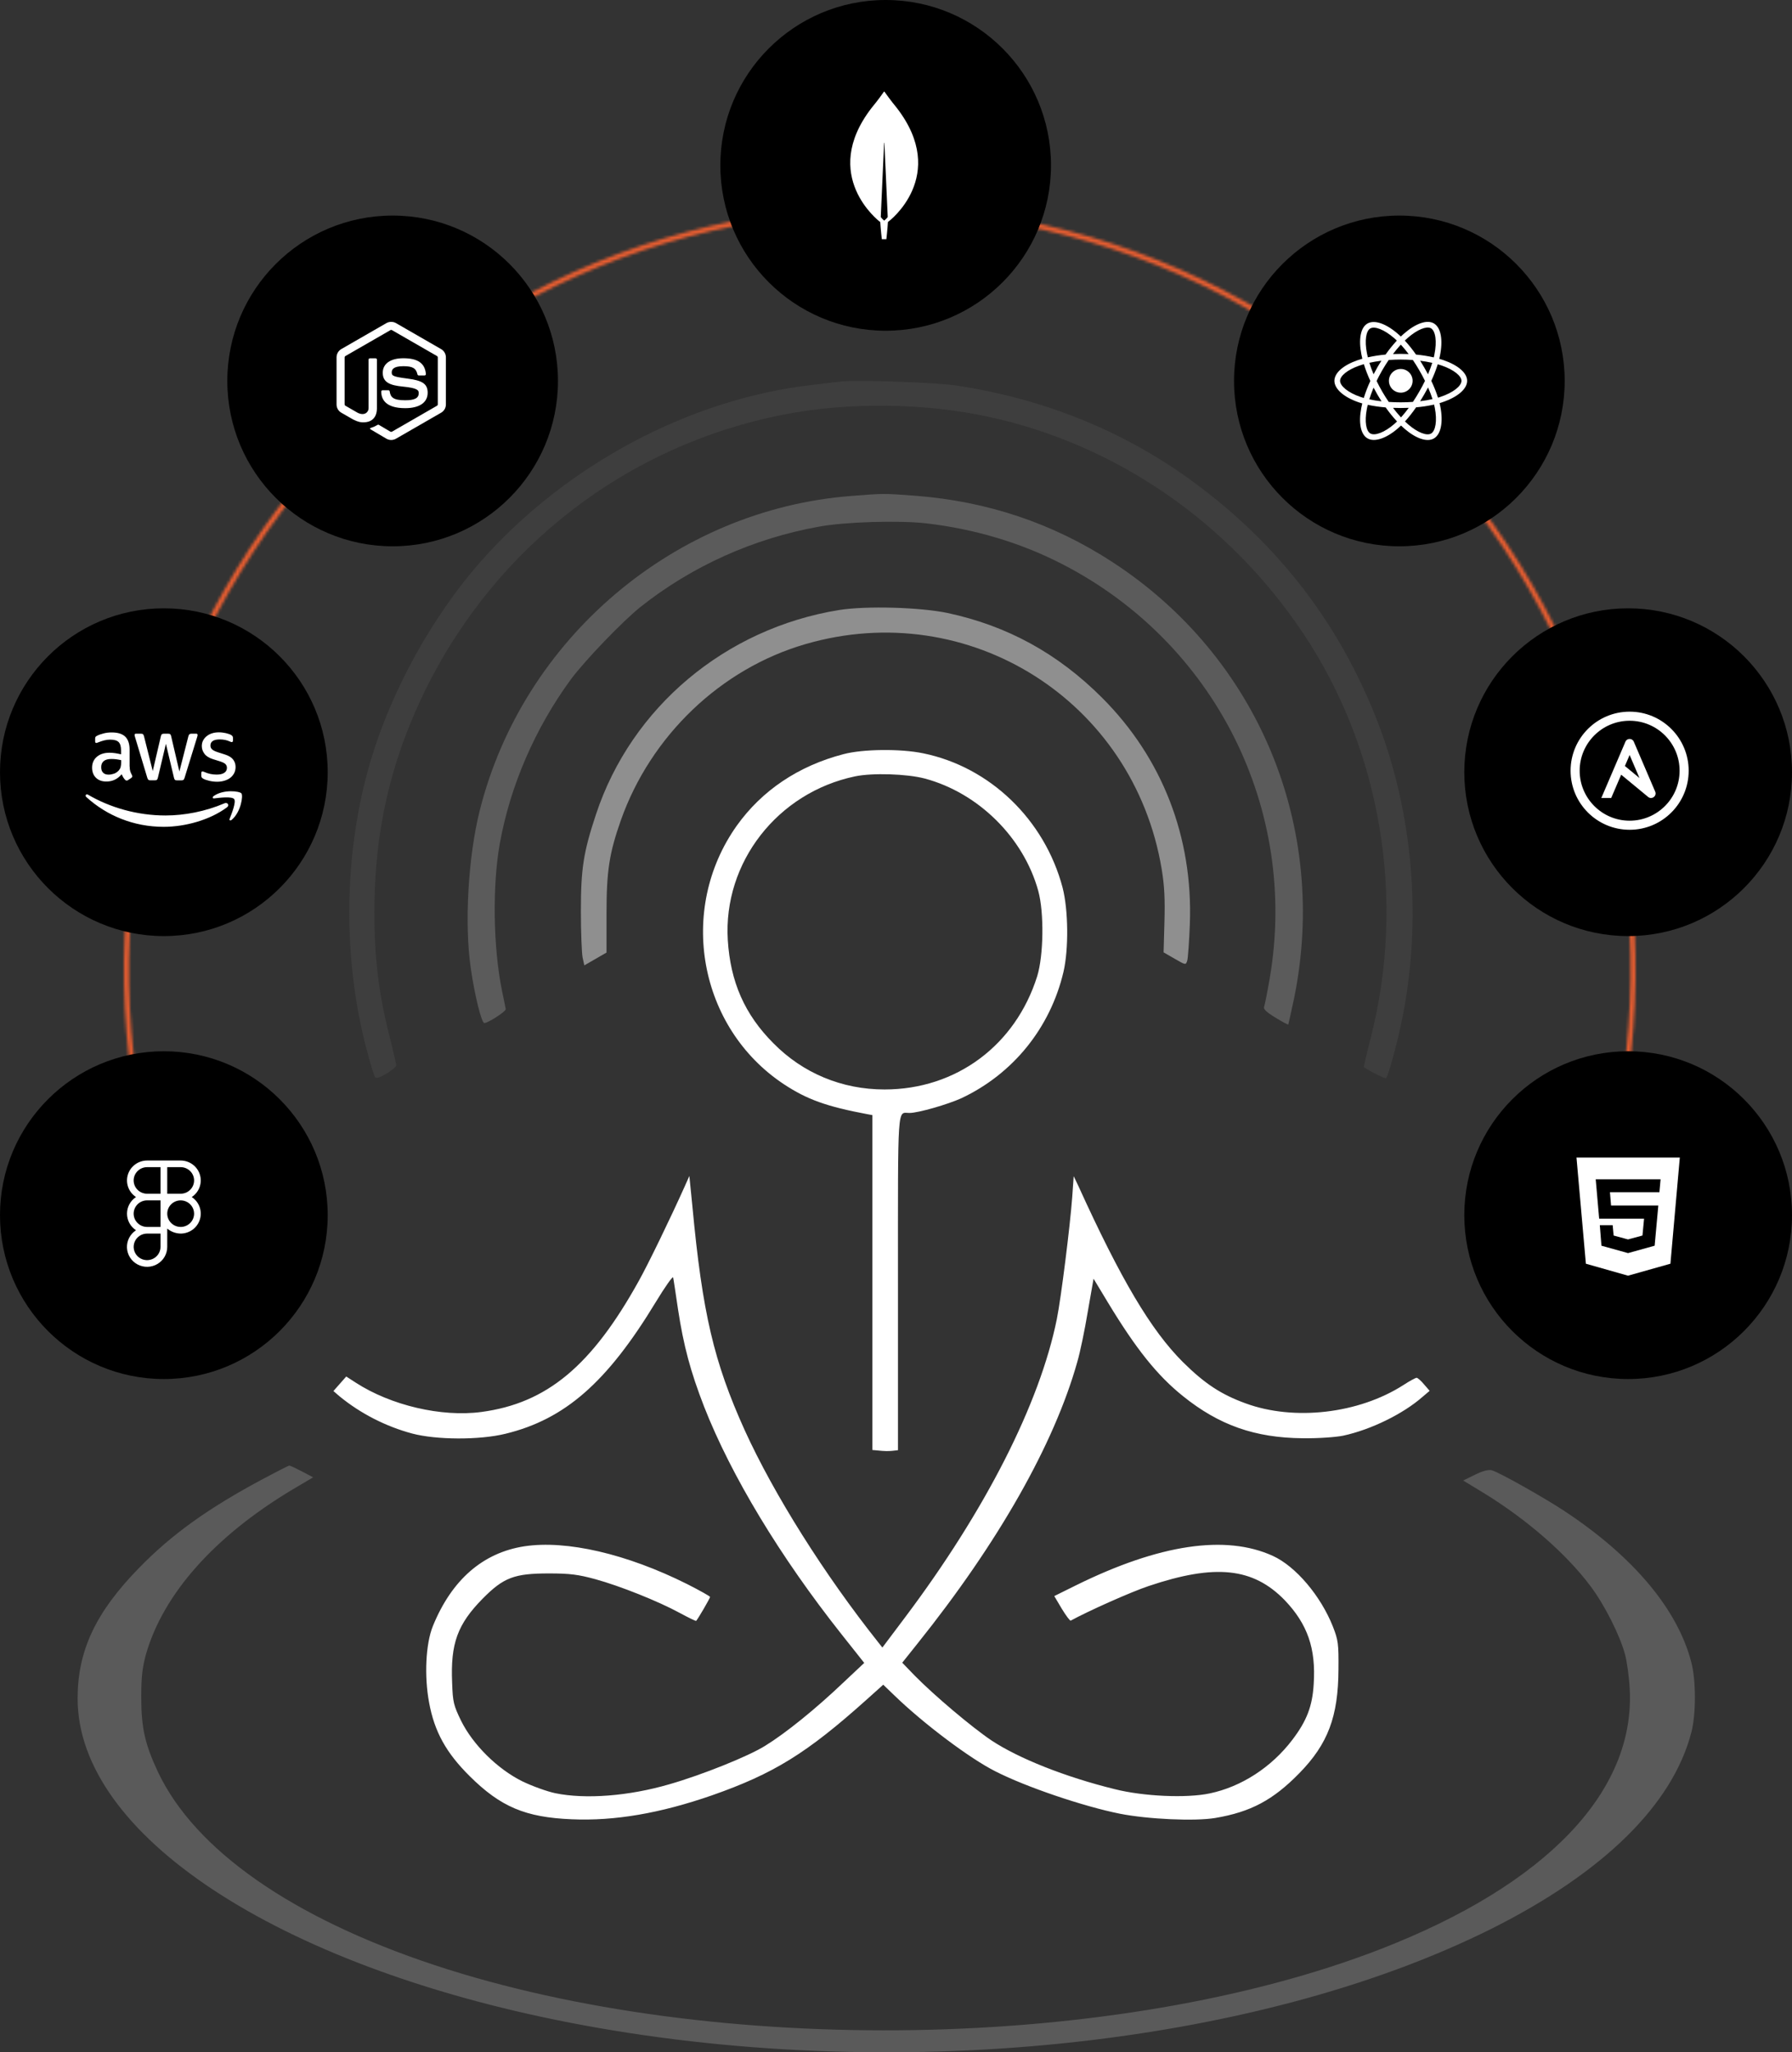 <svg width="607" height="695" viewBox="0 0 607 695" fill="none" xmlns="http://www.w3.org/2000/svg">
  <rect x="0" y="0" width="607" height="695" fill="#333333" stroke="none"/>
  <path d="M284.278 129.253C283.121 129.398 278.998 129.904 275.237 130.338C233.65 135.039 191.629 157.46 162.698 190.296C146.425 208.884 132.755 233.475 125.595 257.487C116.41 288.225 115.904 323.954 124.149 355.271C125.378 359.828 126.608 364.023 126.969 364.601C127.403 365.324 128.271 365.107 130.875 363.589C132.683 362.504 134.202 361.274 134.202 360.768C134.202 360.262 133.117 355.488 131.743 350.136C128.271 336.25 126.752 324.026 126.825 308.549C126.825 281.644 132.249 257.921 143.894 234.053C167.833 185.089 212.458 150.734 265.473 140.391C287.243 136.124 313.136 136.414 335.05 141.187C378.012 150.517 416.272 176.844 441.369 214.381C467.841 253.943 476.303 304.571 464.297 351.51C462.922 356.862 461.91 361.274 461.982 361.347C463.718 362.648 469.215 365.397 469.504 365.107C470.227 364.384 473.265 353.391 474.784 345.869C481.799 312.02 478.762 275.424 466.394 243.817C453.448 210.837 432.907 184.221 403.977 163.029C380.905 146.105 354 135.184 324.419 130.627C317.258 129.47 289.268 128.53 284.278 129.253Z" fill="#3E3E3E"/>
  <path d="M288.4 167.947C228.732 172.504 177.091 216.189 162.481 274.556C158.576 290.178 157.274 312.816 159.444 327.715C160.745 336.973 163.132 346.52 164.072 346.447C165.447 346.375 171.45 342.469 171.305 341.746C171.233 341.385 170.726 338.636 170.075 335.671C167.038 320.916 166.748 300.014 169.28 285.766C172.824 266.021 181.286 246.566 193.364 230.075C198.138 223.638 210.94 210.33 217.015 205.484C234.373 191.743 255.203 182.34 277.335 178.362C286.231 176.699 304.384 176.193 313.57 177.205C329.915 179.086 345.538 183.714 359.497 190.875C411.499 217.418 439.923 273.977 430.086 331.331C429.291 335.96 428.423 340.227 428.206 340.878C427.844 341.674 428.857 342.686 431.967 344.567C434.281 346.013 436.234 347.026 436.379 346.954C436.451 346.809 437.319 342.831 438.332 338.13C450.193 280.197 426.181 222.481 376.855 190.368C356.676 177.205 334.472 169.756 309.953 167.875C299.322 167.08 299.322 167.08 288.4 167.947Z" fill="#5B5B5B"/>
  <path d="M284.278 206.57C245.728 212.79 213.905 239.478 201.899 275.713C197.632 288.587 196.764 294.011 196.764 308.549C196.764 315.709 197.053 322.797 197.342 324.244L197.921 326.92L201.682 324.75L205.443 322.58V309.417C205.443 294.879 206.383 288.949 210.289 277.811C220.414 249.17 244.137 226.459 272.778 218.142C328.107 202.013 384.015 237.308 393.49 294.301C394.43 299.87 394.647 304.499 394.43 312.165L394.141 322.508L397.902 324.678C401.662 326.847 401.662 326.847 402.169 325.256C402.386 324.461 402.82 318.819 403.037 312.888C404.122 283.524 393.707 256.691 373.311 236.296C358.267 221.252 341.198 211.922 320.947 207.582C311.617 205.629 293.391 205.123 284.278 206.57Z" fill="#8F8F8F"/>
  <path d="M285.724 255.389C270.391 259.367 258.024 267.757 249.561 279.618C229.383 308.043 236.687 348.039 265.473 367.133C273.357 372.34 280.011 374.727 293.897 377.331L295.488 377.62V434.323V491.027L297.875 491.244C299.105 491.388 301.057 491.461 302.215 491.316L304.167 491.099V434.396C304.167 372.629 303.878 376.897 308.073 376.897C311.038 376.897 321.019 374.004 325.648 371.906C343.151 363.661 355.736 348.111 360.22 329.162C362.028 321.35 361.883 308.187 359.931 300.593C353.855 277.593 335.34 259.729 312.702 255.1C305.035 253.509 292.234 253.654 285.724 255.389ZM313.208 263.635C331.362 268.48 346.695 283.596 351.685 301.678C353.711 309.055 353.494 323.593 351.324 330.608C343.947 354.042 323.84 368.941 299.611 368.941C285.218 368.941 271.982 363.444 262.001 353.318C252.238 343.554 247.392 332.489 246.524 318.313C244.933 292.059 263.376 268.408 289.63 262.911C295.488 261.682 307.133 262.043 313.208 263.635Z" fill="white"/>
  <path d="M232.059 401.487C226.996 412.77 219.546 428.103 216.436 433.672C200.452 462.53 185.264 475.187 163.06 478.153C149.535 479.961 132.394 475.911 120.532 468.244L117.278 466.147L115.108 468.606L112.938 471.065L115.036 472.873C122.196 478.731 130.73 483.071 139.626 485.458C147.799 487.627 162.409 487.7 171.233 485.53C191.412 480.612 205.66 468.099 222.15 440.905C225.26 435.77 227.936 432.009 228.008 432.587C228.153 433.166 228.876 438.084 229.672 443.436C231.552 455.732 233.867 464.411 238.496 476.345C247.681 499.778 264.316 527.262 285.001 553.371L292.74 563.135L285.58 569.862C276.322 578.685 266.124 586.931 259.181 591.198C253.539 594.742 237.845 601.034 226.779 604.216C212.892 608.267 198.283 609.352 188.085 607.254C185.336 606.675 180.273 604.867 176.874 603.204C168.557 599.081 160.239 590.908 156.189 582.736C153.658 577.528 153.368 576.443 153.151 569.862C152.573 556.554 154.959 550.044 163.494 541.365C170.582 534.205 174.198 532.831 185.915 532.831C193.075 532.831 195.823 533.193 201.682 534.784C210.072 537.098 222.946 542.233 230.251 546.211C233.216 547.802 235.675 549.032 235.82 548.887C236.471 548.164 240.521 541.221 240.521 540.787C240.521 540.57 237.049 538.617 232.782 536.447C212.241 526.177 191.846 521.476 177.597 523.646C163.566 525.815 153.007 535.001 146.642 550.623C144.183 556.626 143.677 567.62 145.34 576.516C147.148 586.424 151.126 593.585 159.082 601.468C169.569 611.883 177.959 615.427 193.581 616.078C208.191 616.729 223.669 614.053 241.172 607.977C262.002 600.672 273.212 593.802 293.536 575.575L299.177 570.513L302.938 574.129C312.702 583.604 328.541 595.537 337.22 599.877C347.563 605.157 367.018 611.738 379.314 614.197C388.861 616.078 404.773 616.801 411.643 615.644C423.65 613.619 431.244 609.569 440.14 600.455C449.831 590.547 453.303 581.289 453.375 565.305C453.448 556.698 453.303 555.469 451.495 550.84C447.372 540.425 438.91 530.444 431.171 526.9C415.187 519.595 392.694 522.922 364.415 536.881L357.11 540.497L359.641 544.765C361.088 547.151 362.462 548.96 362.679 548.815C368.754 545.488 383.219 539.051 389.078 537.098C411.643 529.504 424.445 530.878 435.149 541.872C442.888 549.972 445.781 558.217 444.986 570.296C444.552 577.818 442.599 582.808 437.753 589.173C430.665 598.503 420.467 605.084 409.763 607.326C401.952 608.99 387.27 608.339 377.578 605.88C360.798 601.757 345.031 595.465 335.846 589.39C329.264 584.978 316.318 574.057 309.736 567.33L305.614 563.063L310.749 556.626C338.161 522.416 357.11 489.002 364.921 461.156C365.861 457.974 367.452 450.307 368.465 444.16L370.418 433.021L375.264 441.05C384.811 456.817 391.971 465.785 400.722 472.801C412.945 482.637 425.096 486.904 441.225 487.049C446.577 487.121 452.508 486.687 454.967 486.181C464.369 484.156 475.29 478.804 481.872 473.018L484.259 470.992L482.378 468.823C481.365 467.593 480.208 466.581 479.847 466.581C479.485 466.581 477.46 467.665 475.362 469.04C460.246 478.731 438.404 481.263 421.986 475.26C413.596 472.222 408.027 468.533 400.65 461.228C389.873 450.452 379.748 433.455 365.21 401.487L363.691 398.305L363.185 405.465C362.462 415.229 359.424 439.531 357.978 446.691C352.192 475.332 333.749 511.567 306.554 547.73L298.888 557.928L297.513 556.192C279.287 533.265 262.218 506.215 252.238 484.3C241.823 461.228 237.917 444.738 234.518 408.358L233.505 398.233L232.059 401.487Z" fill="white"/>
  <path d="M89.432 500.646C70.555 510.699 58.043 519.668 46.905 531.167C32.367 546.066 26.292 559.085 26.292 575.141C26.22 621.141 93.627 665.621 192.858 684.932C300.985 705.979 424.662 693.394 505.305 653.109C543.204 634.087 566.565 611.16 572.93 586.569C574.521 580.421 574.521 568.921 572.858 562.774C568.156 544.837 553.185 527.045 529.824 511.639C523.025 507.155 507.62 498.476 505.305 497.898C504.22 497.608 502.195 498.115 499.592 499.416L495.614 501.369L502.412 505.492C517.094 514.46 530.475 526.105 538.72 537.098C543.493 543.463 548.628 553.588 550.437 560.242C551.087 562.629 551.811 567.837 552.028 571.814C553.981 606.675 523.893 638.209 467.624 660.052C378.735 694.551 242.257 696.866 147.221 665.476C98.979 649.492 65.999 626.493 53.486 600.022C49.075 590.619 47.845 585.05 47.845 574.707C47.845 567.837 48.207 564.799 49.436 560.242C55.294 539.774 72.653 520.246 98.979 504.479L106.067 500.284L102.234 498.259C100.137 497.174 98.256 496.306 98.039 496.306C97.822 496.234 93.989 498.259 89.432 500.646Z" fill="#5A5A5A"/>
  <mask id="path-7-inside-1_0_1" fill="white">
  <path d="M68.882 443.811C49.46 404.464 40.298 360.766 42.26 316.847C44.223 272.928 57.246 230.241 80.098 192.82C102.95 155.399 134.876 124.482 172.858 102.991C210.84 81.5 253.622 70.146 297.16 70.001C340.698 69.857 383.554 80.928 421.674 102.167C459.795 123.406 491.921 154.111 515.016 191.379C538.111 228.648 551.411 271.249 553.659 315.153C555.907 359.058 547.028 402.817 527.862 442.291L526.37 441.553C545.411 402.334 554.232 358.86 551.999 315.24C549.766 271.62 536.552 229.296 513.607 192.27C490.662 155.243 458.744 124.737 420.871 103.636C382.998 82.535 340.421 71.536 297.166 71.68C253.91 71.823 211.406 83.103 173.671 104.455C135.935 125.806 104.217 156.523 81.513 193.701C58.809 230.878 45.87 273.289 43.92 316.923C41.971 360.556 51.074 403.971 70.369 443.063L68.882 443.811Z"/>
  </mask>
  <path d="M68.882 443.811C49.46 404.464 40.298 360.766 42.26 316.847C44.223 272.928 57.246 230.241 80.098 192.82C102.95 155.399 134.876 124.482 172.858 102.991C210.84 81.5 253.622 70.146 297.16 70.001C340.698 69.857 383.554 80.928 421.674 102.167C459.795 123.406 491.921 154.111 515.016 191.379C538.111 228.648 551.411 271.249 553.659 315.153C555.907 359.058 547.028 402.817 527.862 442.291L526.37 441.553C545.411 402.334 554.232 358.86 551.999 315.24C549.766 271.62 536.552 229.296 513.607 192.27C490.662 155.243 458.744 124.737 420.871 103.636C382.998 82.535 340.421 71.536 297.166 71.68C253.91 71.823 211.406 83.103 173.671 104.455C135.935 125.806 104.217 156.523 81.513 193.701C58.809 230.878 45.87 273.289 43.92 316.923C41.971 360.556 51.074 403.971 70.369 443.063L68.882 443.811Z" fill="white" stroke="#EC5E30" stroke-width="2" mask="url(#path-7-inside-1_0_1)"/>
  <circle cx="551.5" cy="411.5" r="55.5" fill="black"/>
  <circle cx="55.5" cy="55.5" r="55.5" transform="matrix(-1 0 0 1 111 356)" fill="black"/>
  <circle cx="551.5" cy="261.5" r="55.5" fill="black"/>
  <circle cx="55.5" cy="55.5" r="55.5" transform="matrix(-1 0 0 1 111 206)" fill="black"/>
  <circle cx="474" cy="129" r="56" fill="black"/>
  <circle cx="56" cy="56" r="56" transform="matrix(-1 0 0 1 189 73)" fill="black"/>
  <circle cx="56" cy="56" r="56" transform="matrix(-1 0 0 1 356 0)" fill="black"/>
  <path d="M303.789 36.568C301.715 34.065 299.958 31.563 299.571 31.027C299.536 30.991 299.466 30.991 299.431 31.027C299.079 31.563 297.287 34.065 295.213 36.568C277.498 59.552 297.99 75.066 297.99 75.066L298.165 75.173C298.306 77.568 298.693 81 298.693 81H299.466H300.239C300.239 81 300.626 77.568 300.766 75.173L300.942 75.03C301.012 75.066 321.504 59.552 303.789 36.568ZM299.501 74.709C299.501 74.709 298.587 73.922 298.341 73.493V73.458L299.466 48.435C299.466 48.364 299.571 48.364 299.571 48.435L300.696 73.458V73.493C300.45 73.922 299.501 74.709 299.501 74.709Z" fill="white"/>
  <path d="M475.62 112.938C479.494 109.567 483.329 108.157 485.675 109.509C488.121 110.919 488.837 115.203 487.741 120.521C487.675 120.845 487.6 121.174 487.519 121.507C488.016 121.651 488.498 121.804 488.965 121.964C493.82 123.637 496.959 126.255 496.959 128.962C496.959 131.786 493.605 134.546 488.451 136.254C488.179 136.344 487.901 136.431 487.617 136.515C487.717 136.922 487.806 137.323 487.885 137.717C488.902 142.856 488.119 147.08 485.707 148.476C483.373 149.828 479.599 148.5 475.778 145.212C475.375 144.865 474.97 144.496 474.562 144.104C474.249 144.407 473.936 144.695 473.624 144.968C469.68 148.416 465.629 149.848 463.215 148.455C460.878 147.108 460.143 143.175 461.084 138.222C461.183 137.7 461.301 137.166 461.437 136.619C461.019 136.498 460.613 136.371 460.221 136.238C455.263 134.543 452 131.749 452 128.962C452 126.264 455.04 123.664 459.799 122.004C460.332 121.819 460.887 121.644 461.464 121.48C461.338 120.975 461.227 120.479 461.133 119.992C460.146 114.952 460.84 110.923 463.183 109.568C465.626 108.153 469.696 109.672 473.756 113.278C474.004 113.498 474.252 113.727 474.501 113.965L474.801 113.678L475.304 113.217L475.62 112.938ZM485.758 137.002L485.256 137.115C483.413 137.505 481.547 137.781 479.67 137.941C478.522 139.619 477.263 141.217 475.901 142.726C476.279 143.091 476.656 143.434 477.031 143.756C480.298 146.568 483.328 147.635 484.745 146.814C486.238 145.95 486.876 142.511 486.001 138.09C485.931 137.735 485.85 137.373 485.758 137.002ZM463.301 137.089L463.194 137.53L463.05 138.188L462.972 138.581C462.168 142.816 462.757 145.974 464.175 146.791C465.67 147.653 468.968 146.488 472.361 143.522C472.646 143.273 472.932 143.01 473.219 142.732C471.828 141.231 470.538 139.638 469.358 137.966C467.321 137.811 465.297 137.518 463.3 137.089H463.301ZM477.193 138.107L476.952 138.115C476.138 138.148 475.315 138.165 474.481 138.165C473.589 138.165 472.712 138.148 471.85 138.114C472.738 139.284 473.646 140.37 474.556 141.353C475.489 140.316 476.369 139.233 477.192 138.107H477.193ZM474.479 121.76C473.094 121.76 471.722 121.812 470.385 121.913C469.63 123.018 468.9 124.18 468.205 125.383L467.945 125.839C467.352 126.891 466.799 127.951 466.292 129.007C466.873 130.213 467.515 131.427 468.211 132.63C468.909 133.836 469.646 135.003 470.408 136.115C471.718 136.2 473.08 136.243 474.479 136.243C475.884 136.243 477.262 136.195 478.596 136.099C479.328 135.002 480.05 133.838 480.752 132.619C481.455 131.4 482.101 130.182 482.686 128.978C482.099 127.796 481.451 126.59 480.746 125.373C480.049 124.169 479.324 123.011 478.58 121.913C477.245 121.813 475.872 121.76 474.479 121.76ZM465.274 131.266L465.031 131.857C464.564 133.009 464.157 134.141 463.818 135.237C465.187 135.529 466.57 135.751 467.961 135.902C467.478 135.15 467.007 134.381 466.551 133.593C466.103 132.821 465.677 132.045 465.274 131.266ZM483.722 131.198L483.608 131.413C483.23 132.134 482.833 132.856 482.416 133.579C481.964 134.364 481.504 135.126 481.037 135.866C482.447 135.702 483.847 135.463 485.232 135.152C484.797 133.809 484.293 132.489 483.722 131.198ZM461.98 123.331L461.594 123.442C461.194 123.561 460.807 123.686 460.432 123.817C456.361 125.237 453.921 127.324 453.921 128.962C453.921 130.687 456.577 132.963 460.842 134.42C461.199 134.542 461.568 134.658 461.951 134.768C462.564 132.802 463.305 130.878 464.17 129.009C463.316 127.167 462.584 125.27 461.98 123.331ZM487.003 123.359L486.891 123.719C486.308 125.511 485.615 127.265 484.816 128.972C485.703 130.816 486.464 132.719 487.092 134.666L487.278 134.612L487.848 134.431C492.298 132.956 495.038 130.7 495.038 128.962C495.038 127.33 492.501 125.213 488.341 123.781C487.91 123.633 487.464 123.492 487.004 123.359H487.003ZM474.479 124.948C475.273 124.947 476.05 125.183 476.71 125.624C477.37 126.065 477.885 126.692 478.189 127.426C478.493 128.159 478.572 128.966 478.417 129.745C478.262 130.524 477.88 131.239 477.319 131.801C476.757 132.362 476.042 132.745 475.263 132.9C474.484 133.055 473.677 132.975 472.943 132.671C472.21 132.367 471.583 131.853 471.142 131.193C470.701 130.532 470.465 129.756 470.465 128.962C470.465 127.897 470.888 126.876 471.641 126.124C472.394 125.371 473.415 124.948 474.479 124.948ZM481.044 122.162L481.129 122.297C481.565 122.984 481.992 123.689 482.41 124.411C482.864 125.196 483.295 125.976 483.704 126.751C484.248 125.485 484.729 124.192 485.143 122.877C483.851 122.585 482.477 122.344 481.044 122.163V122.162ZM467.92 122.159L467.613 122.198C466.298 122.37 465.035 122.592 463.844 122.858C464.235 124.118 464.714 125.422 465.273 126.748C465.674 125.971 466.097 125.196 466.541 124.425L466.848 123.893H466.854L467.088 123.5C467.36 123.047 467.638 122.6 467.92 122.16L467.92 122.159ZM484.623 111.124C483.17 110.407 480.129 111.56 476.881 114.387C476.537 114.686 476.193 115.002 475.847 115.334C477.219 116.828 478.489 118.413 479.647 120.078C481.669 120.261 483.677 120.578 485.657 121.027L485.733 120.718L485.86 120.134C486.806 115.543 486.221 112.041 484.715 111.173L484.623 111.124ZM472.266 114.526C468.84 111.551 465.618 110.377 464.145 111.23C462.733 112.048 462.172 115.305 463.018 119.623C463.106 120.075 463.209 120.537 463.327 121.008C465.304 120.567 467.307 120.255 469.324 120.074C470.495 118.412 471.775 116.828 473.155 115.335C472.929 115.12 472.705 114.913 472.48 114.714L472.266 114.526ZM474.5 116.707L474.037 117.218C473.294 118.049 472.556 118.947 471.833 119.901C472.706 119.86 473.59 119.839 474.48 119.839C475.377 119.839 476.266 119.86 477.147 119.902C476.319 118.793 475.436 117.726 474.5 116.706V116.707Z" fill="white"/>
  <path d="M562.089 403.725L562.487 399.35H540.513L541.681 412.7H556.894L556.347 418.4L551.451 419.725L546.579 418.4L546.256 414.9H541.905L542.452 421.85L551.451 424.35H551.551V424.325L560.475 421.85L561.717 408.25H545.708L545.335 403.725H562.089ZM534 392H569L565.818 427.95L551.451 432L537.182 427.95L534 392Z" fill="white"/>
  <path d="M132.509 109C131.946 109 131.383 109.138 130.897 109.415L115.603 118.216C114.616 118.785 114 119.863 114 121.001V136.969C114 138.123 114.616 139.185 115.603 139.754L119.618 142.062C121.563 143.016 122.256 143.014 123.136 143.014C126.021 143.014 127.672 141.276 127.672 138.261V121.785C127.672 121.539 127.473 121.338 127.226 121.338H125.297C125.034 121.338 124.848 121.539 124.848 121.785V138.246C124.848 139.6 123.445 140.922 121.177 139.799L116.978 137.383C116.824 137.306 116.731 137.138 116.731 136.969V121.016C116.731 120.832 116.824 120.676 116.978 120.584L132.271 111.785C132.41 111.693 132.596 111.693 132.751 111.785L148.044 120.584C148.198 120.676 148.291 120.832 148.291 121.001V136.969C148.291 137.138 148.198 137.306 148.059 137.383L132.751 146.2C132.612 146.276 132.41 146.276 132.271 146.2L128.335 143.877C128.227 143.8 128.075 143.785 127.967 143.847C126.872 144.462 126.671 144.539 125.652 144.892C125.406 144.969 125.019 145.123 125.791 145.553L130.897 148.57C131.391 148.847 131.948 149 132.503 149C133.074 149 133.628 148.847 134.122 148.57L149.434 139.754C150.421 139.185 151.037 138.123 151.037 136.969V121.016C151.037 119.862 150.421 118.8 149.434 118.231L134.122 109.415C133.636 109.138 133.073 109 132.509 109ZM136.624 121.317C132.256 121.317 129.649 123.162 129.649 126.239C129.649 129.577 132.239 130.499 136.437 130.914C141.452 131.406 141.838 132.147 141.838 133.132C141.838 134.824 140.467 135.547 137.242 135.547C133.183 135.547 132.287 134.531 131.994 132.531C131.963 132.315 131.779 132.161 131.563 132.161H129.571C129.324 132.161 129.14 132.363 129.14 132.594C129.14 135.163 130.544 138.222 137.242 138.222C142.087 138.222 144.864 136.316 144.864 132.993C144.864 129.701 142.626 128.822 137.935 128.192C133.166 127.576 132.687 127.253 132.687 126.145C132.687 125.222 133.105 124.009 136.624 124.009C139.756 124.009 140.929 124.684 141.407 126.791C141.453 126.991 141.622 127.146 141.838 127.146H143.83C143.954 127.146 144.06 127.085 144.153 126.993C144.23 126.916 144.277 126.792 144.261 126.653C143.953 123.022 141.531 121.317 136.624 121.317Z" fill="white"/>
  <path d="M43.932 259.622C43.932 260.281 44.003 260.814 44.127 261.206C44.268 261.598 44.443 262.025 44.691 262.488C44.779 262.63 44.814 262.773 44.814 262.897C44.814 263.075 44.708 263.253 44.48 263.432L43.369 264.179C43.21 264.286 43.053 264.339 42.911 264.339C42.735 264.339 42.559 264.25 42.383 264.09C42.135 263.822 41.925 263.538 41.748 263.253C41.571 262.95 41.396 262.613 41.202 262.203C39.827 263.84 38.1 264.659 36.02 264.659C34.54 264.659 33.359 264.232 32.495 263.378C31.632 262.523 31.192 261.384 31.192 259.96C31.192 258.448 31.721 257.219 32.796 256.294C33.871 255.369 35.298 254.906 37.113 254.906C37.712 254.906 38.329 254.959 38.98 255.048C39.632 255.137 40.302 255.28 41.007 255.44V254.141C41.007 252.788 40.726 251.845 40.179 251.293C39.615 250.741 38.664 250.474 37.307 250.474C36.69 250.474 36.056 250.544 35.404 250.706C34.752 250.866 34.118 251.061 33.501 251.31C33.22 251.435 33.008 251.506 32.884 251.542C32.76 251.578 32.672 251.595 32.603 251.595C32.355 251.595 32.233 251.417 32.233 251.043V250.171C32.233 249.886 32.268 249.673 32.356 249.549C32.445 249.424 32.604 249.299 32.85 249.174C33.467 248.854 34.206 248.587 35.071 248.373C35.934 248.141 36.85 248.035 37.819 248.035C39.917 248.035 41.45 248.515 42.437 249.477C43.406 250.438 43.899 251.898 43.899 253.855V259.621L43.932 259.622ZM36.777 262.327C37.359 262.327 37.958 262.22 38.592 262.007C39.227 261.794 39.791 261.402 40.267 260.867C40.548 260.53 40.76 260.155 40.866 259.728C40.972 259.301 41.042 258.784 41.042 258.18V257.432C40.531 257.308 39.985 257.2 39.421 257.13C38.857 257.059 38.31 257.023 37.764 257.023C36.583 257.023 35.72 257.255 35.138 257.735C34.556 258.215 34.275 258.892 34.275 259.781C34.275 260.618 34.487 261.241 34.927 261.668C35.35 262.114 35.967 262.327 36.777 262.327ZM50.928 264.25C50.612 264.25 50.4 264.197 50.258 264.072C50.117 263.965 49.995 263.716 49.889 263.378L45.747 249.62C45.641 249.265 45.588 249.033 45.588 248.908C45.588 248.624 45.729 248.464 46.011 248.464H47.738C48.073 248.464 48.303 248.517 48.426 248.641C48.567 248.748 48.672 248.997 48.778 249.336L51.739 261.118L54.487 249.336C54.576 248.98 54.681 248.748 54.822 248.641C54.963 248.534 55.209 248.464 55.527 248.464H56.937C57.271 248.464 57.501 248.517 57.642 248.641C57.783 248.748 57.906 248.997 57.977 249.336L60.76 261.26L63.809 249.336C63.915 248.98 64.039 248.748 64.161 248.641C64.303 248.534 64.531 248.464 64.849 248.464H66.488C66.77 248.464 66.929 248.606 66.929 248.908C66.929 248.998 66.911 249.086 66.893 249.193C66.876 249.3 66.84 249.443 66.77 249.638L62.523 263.395C62.417 263.751 62.294 263.982 62.153 264.09C62.013 264.197 61.784 264.267 61.483 264.267H59.968C59.633 264.267 59.404 264.214 59.263 264.09C59.121 263.965 58.999 263.734 58.928 263.378L56.197 251.898L53.484 263.36C53.396 263.715 53.29 263.947 53.149 264.072C53.008 264.197 52.762 264.25 52.444 264.25H50.928ZM73.573 264.73C72.656 264.73 71.74 264.623 70.859 264.41C69.978 264.197 69.291 263.965 68.833 263.698C68.551 263.538 68.357 263.36 68.286 263.2C68.216 263.04 68.18 262.862 68.18 262.702V261.795C68.18 261.42 68.322 261.243 68.585 261.243C68.691 261.243 68.797 261.26 68.902 261.296C69.008 261.331 69.166 261.403 69.343 261.473C69.942 261.741 70.593 261.954 71.281 262.096C71.986 262.238 72.673 262.309 73.378 262.309C74.489 262.309 75.352 262.114 75.951 261.722C76.551 261.33 76.868 260.76 76.868 260.031C76.868 259.533 76.709 259.123 76.392 258.784C76.075 258.447 75.476 258.144 74.612 257.859L72.057 257.058C70.771 256.649 69.82 256.044 69.238 255.242C68.656 254.46 68.357 253.588 68.357 252.662C68.357 251.914 68.516 251.255 68.833 250.686C69.15 250.116 69.573 249.618 70.101 249.226C70.63 248.817 71.229 248.514 71.933 248.301C72.639 248.089 73.378 248 74.154 248C74.542 248 74.947 248.018 75.335 248.071C75.74 248.124 76.11 248.195 76.481 248.266C76.833 248.355 77.169 248.444 77.486 248.551C77.802 248.658 78.05 248.764 78.226 248.871C78.474 249.013 78.649 249.156 78.755 249.316C78.861 249.458 78.914 249.654 78.914 249.903V250.74C78.914 251.114 78.773 251.309 78.509 251.309C78.368 251.309 78.139 251.239 77.839 251.096C76.834 250.634 75.706 250.402 74.456 250.402C73.451 250.402 72.659 250.562 72.112 250.9C71.566 251.238 71.284 251.754 71.284 252.484C71.284 252.982 71.461 253.409 71.813 253.748C72.165 254.085 72.818 254.424 73.751 254.727L76.254 255.528C77.522 255.938 78.439 256.507 78.985 257.237C79.53 257.967 79.795 258.803 79.795 259.728C79.795 260.493 79.636 261.188 79.337 261.792C79.02 262.397 78.596 262.932 78.051 263.359C77.504 263.804 76.852 264.124 76.095 264.356C75.299 264.605 74.471 264.73 73.573 264.73Z" fill="white"/>
  <path d="M76.903 273.379C71.106 277.704 62.682 280 55.439 280C45.289 280 36.143 276.209 29.235 269.909C28.688 269.411 29.182 268.734 29.834 269.126C37.306 273.504 46.522 276.156 56.056 276.156C62.488 276.156 69.555 274.804 76.056 272.027C77.026 271.582 77.854 272.667 76.903 273.379ZM79.317 270.603C78.576 269.641 74.418 270.14 72.533 270.371C71.969 270.442 71.88 269.944 72.391 269.57C75.704 267.221 81.149 267.896 81.784 268.68C82.419 269.481 81.608 274.981 78.507 277.614C78.031 278.024 77.573 277.81 77.784 277.277C78.489 275.515 80.058 271.546 79.317 270.603Z" fill="white"/>
  <path d="M552 241C540.958 241 532 249.96 532 261C532 272.043 540.957 281.002 552 281C563.04 281 572 272.042 572 261C572 249.96 563.04 241 552 241ZM552 244.077C561.34 244.077 568.923 251.66 568.923 261C568.923 270.342 561.338 277.925 552 277.923C542.658 277.923 535.077 270.342 535.077 261C535.077 251.66 542.658 244.077 552 244.077ZM551.997 250.237C551.423 250.237 550.847 250.546 550.582 251.165L542.412 270.231H545.759L549.139 262.346L558.271 269.882C559.508 270.904 561.297 269.565 560.666 268.088L553.412 251.165C553.146 250.546 552.571 250.237 551.997 250.237ZM551.997 255.675L555.338 263.473L550.401 259.398L551.997 255.675Z" fill="white"/>
  <path d="M64.948 405.371C66.168 404.57 67.096 403.403 67.594 402.041C68.091 400.68 68.133 399.196 67.712 397.809C67.291 396.422 66.431 395.206 65.257 394.34C64.084 393.474 62.66 393.004 61.196 393H49.823C48.359 393.004 46.935 393.474 45.762 394.34C44.588 395.206 43.727 396.422 43.307 397.809C42.886 399.196 42.927 400.68 43.425 402.041C43.923 403.403 44.85 404.57 46.071 405.371C45.132 405.986 44.362 406.822 43.83 407.803C43.297 408.784 43.019 409.88 43.019 410.994C43.019 412.107 43.297 413.204 43.83 414.185C44.362 415.166 45.132 416.001 46.071 416.617C45.084 417.259 44.283 418.144 43.746 419.185C43.209 420.225 42.954 421.386 43.007 422.553C43.059 423.72 43.417 424.853 44.046 425.842C44.674 426.832 45.552 427.642 46.592 428.196C47.633 428.749 48.8 429.025 49.981 428.998C51.163 428.971 52.316 428.641 53.33 428.041C54.343 427.441 55.181 426.591 55.763 425.574C56.344 424.557 56.649 423.408 56.647 422.24V416.055C57.923 417.116 59.529 417.711 61.196 417.742C62.66 417.738 64.084 417.268 65.257 416.402C66.431 415.536 67.291 414.32 67.712 412.933C68.133 411.546 68.091 410.062 67.594 408.7C67.096 407.338 66.168 406.171 64.948 405.371ZM56.647 395.249H61.196C62.402 395.249 63.559 395.723 64.412 396.567C65.265 397.41 65.744 398.555 65.744 399.748C65.744 400.941 65.265 402.085 64.412 402.929C63.559 403.772 62.402 404.246 61.196 404.246H56.647V395.249ZM45.274 399.748C45.274 398.555 45.754 397.41 46.607 396.567C47.46 395.723 48.617 395.249 49.823 395.249H54.372V404.246H49.823C48.617 404.246 47.46 403.772 46.607 402.929C45.754 402.085 45.274 400.941 45.274 399.748ZM45.274 410.994C45.274 409.801 45.754 408.657 46.607 407.813C47.46 406.969 48.617 406.495 49.823 406.495H54.372V415.492H49.823C48.617 415.492 47.46 415.018 46.607 414.175C45.754 413.331 45.274 412.187 45.274 410.994ZM54.372 422.24C54.372 423.13 54.105 423.999 53.606 424.739C53.106 425.479 52.395 426.056 51.564 426.396C50.733 426.736 49.818 426.826 48.936 426.652C48.053 426.478 47.243 426.05 46.607 425.421C45.971 424.792 45.537 423.99 45.362 423.118C45.186 422.245 45.276 421.34 45.621 420.518C45.965 419.696 46.548 418.994 47.296 418.5C48.044 418.005 48.924 417.742 49.823 417.742H54.372V422.24ZM61.196 415.492C60.296 415.492 59.416 415.228 58.668 414.734C57.92 414.24 57.337 413.537 56.993 412.715C56.649 411.893 56.559 410.989 56.734 410.116C56.91 409.244 57.343 408.442 57.979 407.813C58.615 407.184 59.426 406.755 60.308 406.582C61.191 406.408 62.105 406.497 62.936 406.838C63.767 407.178 64.478 407.755 64.978 408.495C65.478 409.234 65.744 410.104 65.744 410.994C65.744 412.187 65.265 413.331 64.412 414.175C63.559 415.018 62.402 415.492 61.196 415.492Z" fill="white"/>
  </svg>
  